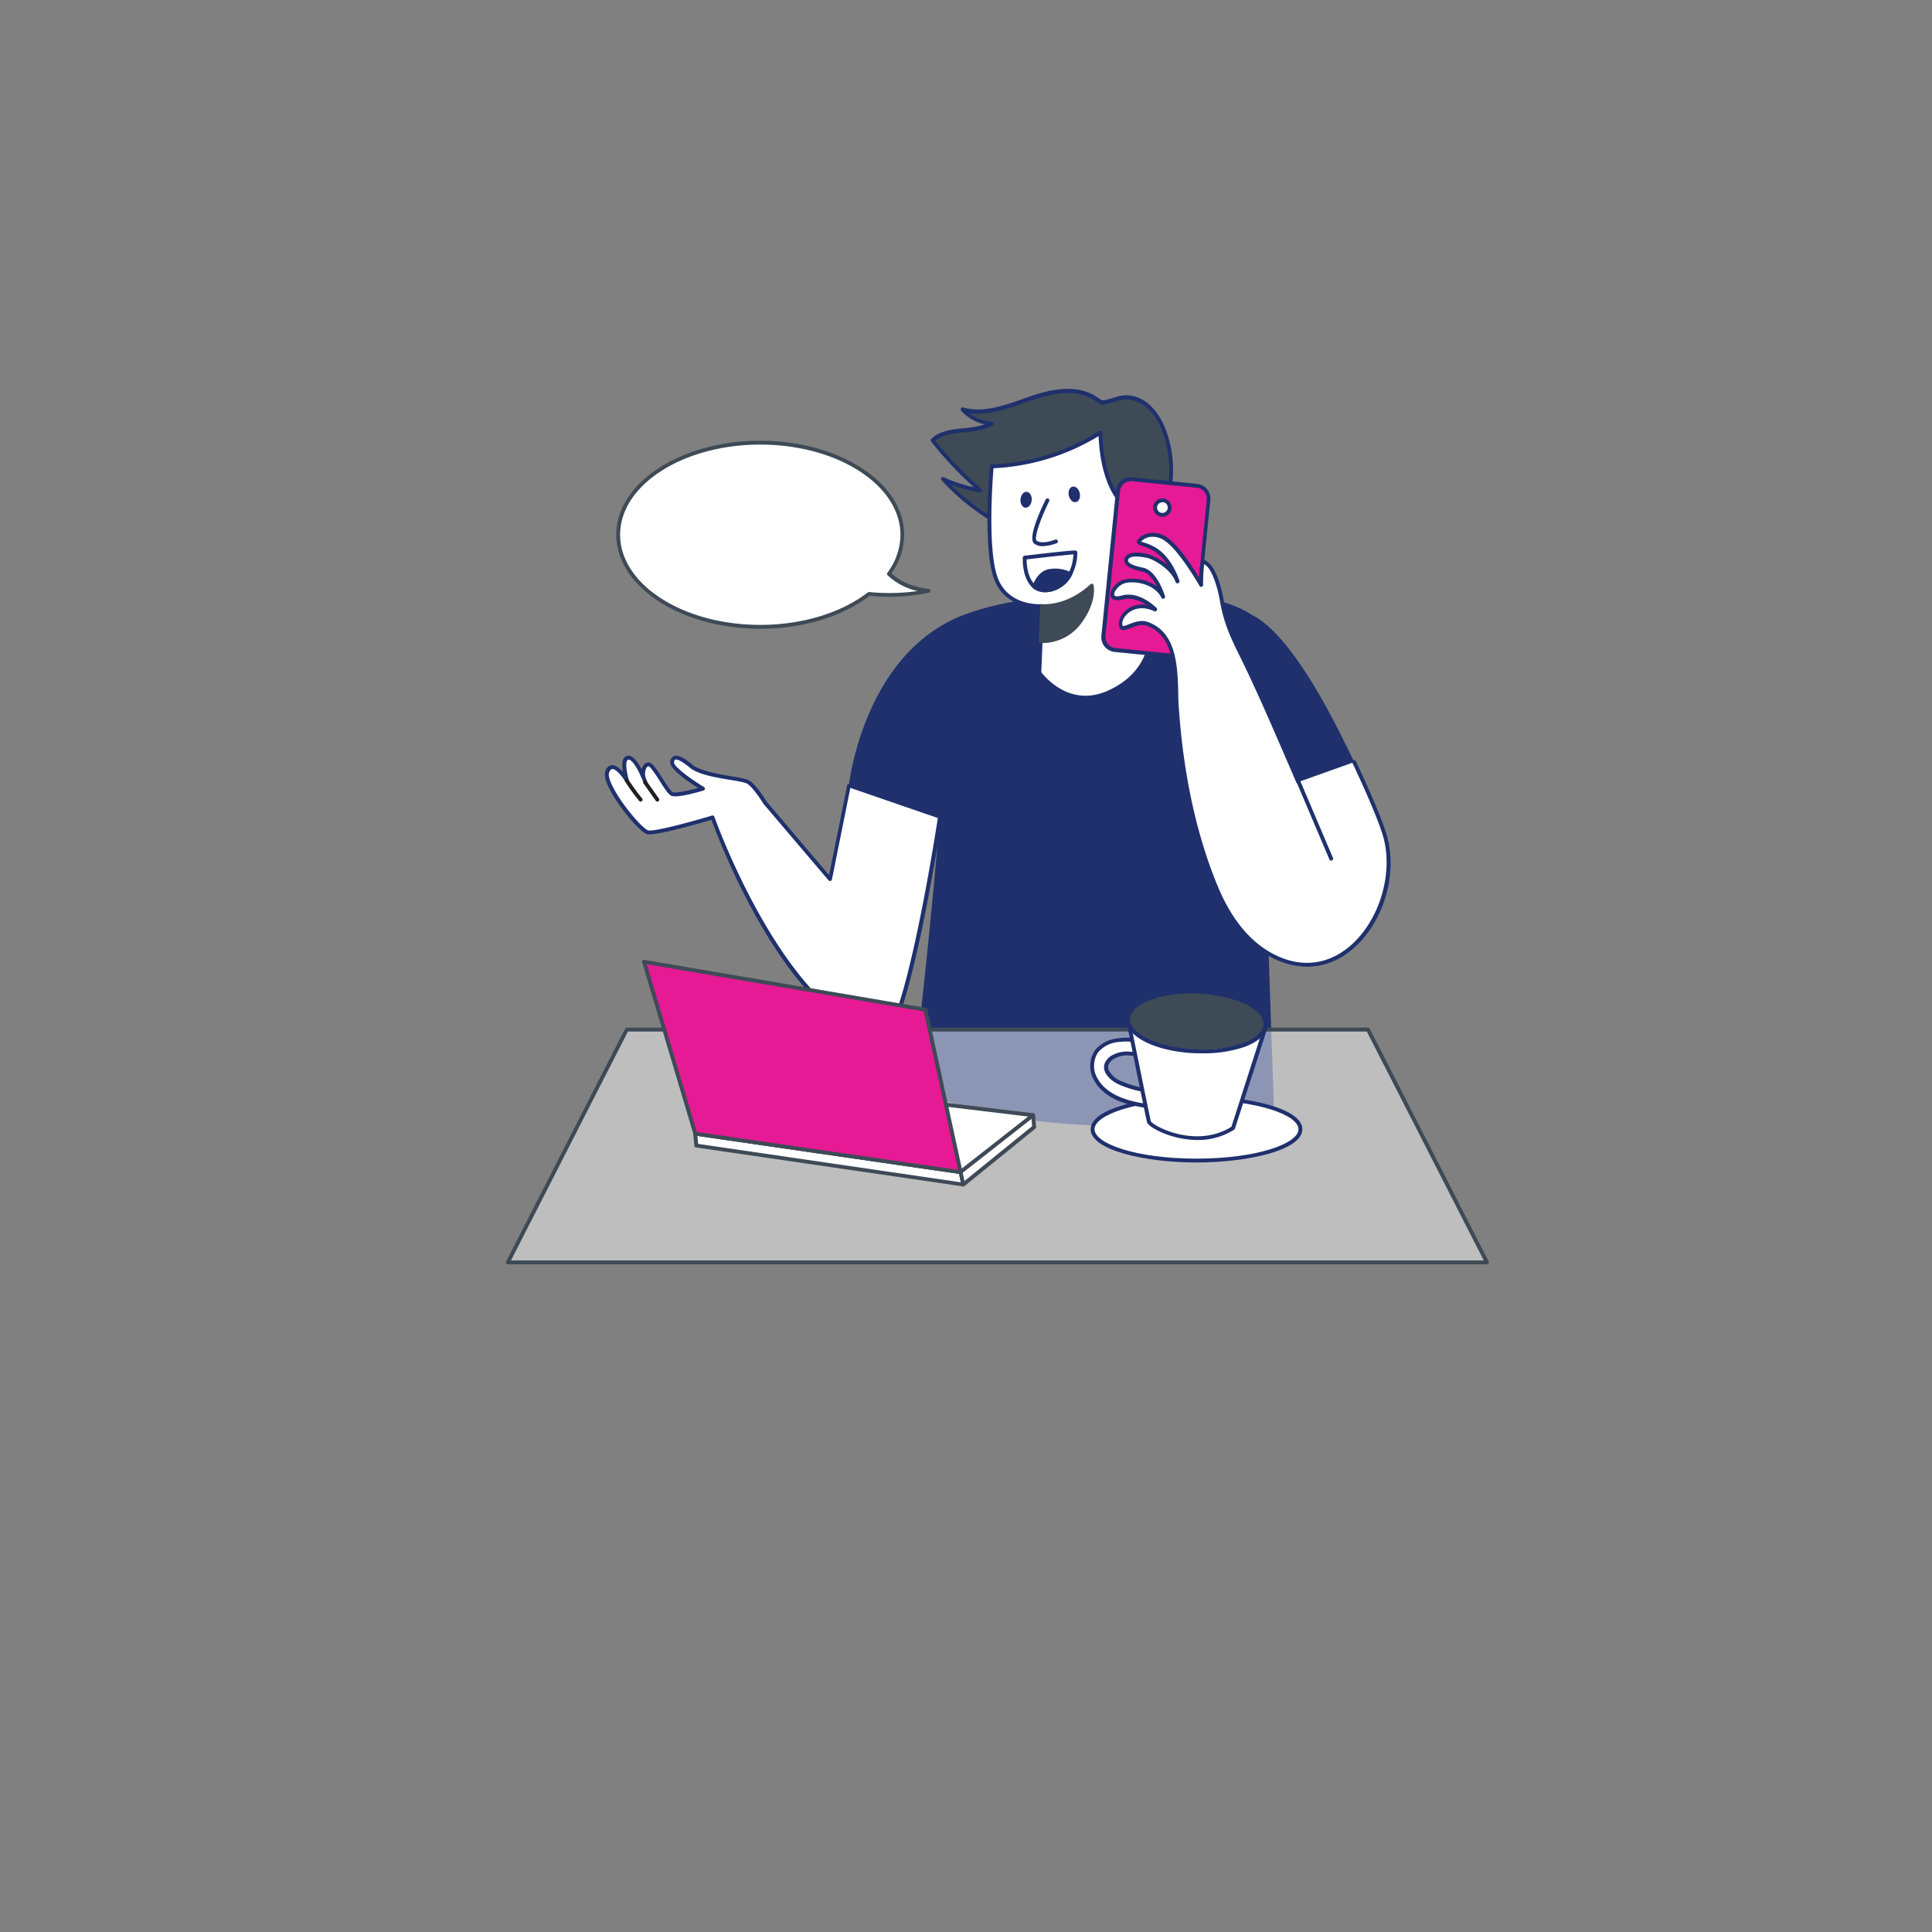 <?xml version="1.0" encoding="utf-8"?>
<svg viewBox="0 0 500 500" xmlns="http://www.w3.org/2000/svg">
  <rect x="0" y="0" width="500" height="500" fill="#808080" stroke="none"/>
  <g id="_66_calling" data-name="#66_calling" transform="matrix(1, 0, 0, 1, 58.119, 63.96)">
    <path d="M268.89,141.63l23.52-8.37c-1-1.41-14.18-32-26.58-38.1C255,88,234.89,89.32,212.16,90.91a70.21,70.21,0,0,0-21.31,4.44c-25.62,10.18-29.28,43.93-29.28,43.93l23.57,8.13s-3.83,45.85-7.44,69.82c0,0,29.53,17.39,93.91,6.73C271.61,224,269,148.41,268.89,141.63Z" style="fill: rgb(31, 48, 109);"/>
    <polygon points="210.86 110.13 221.58 162.1 239.55 102.1 210.86 110.13" style="fill: rgb(31, 48, 109);"/>
    <path d="M221.58,162.6h0a.51.51,0,0,1-.47-.4l-10.72-52a.5.5,0,0,1,.35-.58l28.69-8a.49.49,0,0,1,.49.13.47.47,0,0,1,.12.49l-18,60A.5.5,0,0,1,221.58,162.6Zm-10.14-52.11,10.23,49.58,17.14-57.25Z" style="fill: rgba(31, 48, 109, 0);"/>
    <path d="M234.24,39c-2-.28-3.35.46-5.16.9-2.38.58-1.71.64-3.83-.73-5-3.2-11.5-1.76-17.07.2s-11.5,4.35-17.17,2.73a11.14,11.14,0,0,0,7.56,3.62c-4.66,2.72-11.44.62-15.32,4.38A97,97,0,0,0,195.57,63,34.84,34.84,0,0,1,185.91,60a58.39,58.39,0,0,0,20.32,14.34c5.64,2.48,11.75,4.26,17.9,3.85,9.89-.67,20-8.44,20.78-18.65C245.44,52.57,242.79,40.19,234.24,39Z" style="fill: rgb(62, 74, 86);"/>
    <path d="M222.33,78.78c-4.92,0-10.27-1.3-16.3-4a58.68,58.68,0,0,1-20.49-14.46.5.5,0,0,1,.58-.79,34.69,34.69,0,0,0,7.8,2.59,97.84,97.84,0,0,1-11.06-11.79.5.5,0,0,1,0-.67c2.26-2.19,5.43-2.5,8.5-2.8a23.22,23.22,0,0,0,5.39-1,11.49,11.49,0,0,1-6.15-3.55.48.48,0,0,1,0-.59.49.49,0,0,1,.56-.22c5.1,1.45,10.45-.45,15.63-2.29l1.24-.43c4.92-1.74,12.1-3.63,17.5-.15l.8.53c.86.59.85.58,2,.3l.68-.17c.47-.11.91-.24,1.34-.38a8.74,8.74,0,0,1,4-.53h0C242.89,39.7,246,51.81,245.4,59.61c-.84,11-11.68,18.46-21.24,19.11C223.56,78.76,222.94,78.78,222.33,78.78ZM187.9,61.43a58.68,58.68,0,0,0,18.53,12.48c6.64,2.92,12.42,4.16,17.66,3.81,11.75-.8,19.69-10.06,20.32-18.18.57-7.43-2.29-18.94-10.24-20.08h0a7.73,7.73,0,0,0-3.58.5c-.44.14-.91.28-1.4.4l-.66.16c-1.46.37-1.61.35-2.77-.44l-.78-.52c-5-3.24-11.9-1.41-16.63.25l-1.24.44c-4.73,1.68-9.62,3.41-14.44,2.69a10.55,10.55,0,0,0,5.93,2.25.5.5,0,0,1,.46.38.49.49,0,0,1-.24.55c-2.19,1.28-4.8,1.54-7.33,1.78-2.86.29-5.57.55-7.56,2.22a97.39,97.39,0,0,0,12,12.48.49.49,0,0,1,.13.58.5.5,0,0,1-.53.29A35.71,35.71,0,0,1,187.9,61.43Z" style="fill: rgb(31, 48, 109);"/>
    <path d="M211.57,92.89l-.71,17.24s6.94,9.75,17.58,5.24,11.11-13.27,11.11-13.27l-3.42-32.86s-8.94-3-9.47-21.26a55.66,55.66,0,0,1-28.12,8.76s-1.84,20.18.92,28.54S211.57,92.89,211.57,92.89Z" fill="#fff"/>
    <path d="M222.9,117.05c-7.62,0-12.39-6.55-12.45-6.63a.49.49,0,0,1-.09-.31l.69-16.7c-2.12,0-9.62-.55-12.07-8-2.75-8.36-1-27.91-.94-28.73a.5.5,0,0,1,.48-.46,55.56,55.56,0,0,0,27.85-8.66.49.49,0,0,1,.79.39c.27,9.23,2.75,14.39,4.78,17.11a10.77,10.77,0,0,0,4.35,3.69.5.5,0,0,1,.34.42L240,102.05c0,.17-.6,9.2-11.4,13.78A14.58,14.58,0,0,1,222.9,117.05ZM211.37,110c.89,1.18,7.29,9,16.88,4.93,10.23-4.34,10.79-12.75,10.8-12.84l-3.38-32.48c-1.61-.71-8.76-4.75-9.48-20.7A57.51,57.51,0,0,1,199,57.22c-.25,3-1.53,20.41.93,27.9,2.6,7.88,11.23,7.3,11.61,7.27a.5.5,0,0,1,.38.14.5.5,0,0,1,.15.38Z" style="fill: rgb(31, 48, 109);"/>
    <path d="M231.5,77.92a9,9,0,0,0,6.79-1,9.61,9.61,0,0,0,4.42-8.32,8.2,8.2,0,0,0-.6-3.57,4.28,4.28,0,0,0-2.61-2.39,6.84,6.84,0,0,0-4.27.69c-2,.8-2.15,1.91-3.42,3.43.14-.13.27-.55.4-.68" fill="#fff"/>
    <path d="M233.71,78.7a9.19,9.19,0,0,1-2.33-.3.5.5,0,1,1,.25-1,8.39,8.39,0,0,0,6.4-.92,9.07,9.07,0,0,0,4.18-7.9,7.56,7.56,0,0,0-.56-3.35,3.8,3.8,0,0,0-2.29-2.12c-1.21-.34-2.5.11-3.94.67a4.26,4.26,0,0,0-2.3,2,14.54,14.54,0,0,1-.87,1.21l-.09.1a.5.5,0,0,1-.73-.68l0,0s.07-.13.1-.2a1.69,1.69,0,0,1,.3-.48.76.76,0,0,1,.19-.12l.24-.34a5.23,5.23,0,0,1,2.76-2.4,7.33,7.33,0,0,1,4.58-.7,4.78,4.78,0,0,1,2.93,2.66,8.55,8.55,0,0,1,.65,3.8,10.07,10.07,0,0,1-4.66,8.73A9.4,9.4,0,0,1,233.71,78.7Z" fill="#231f20"/>
    <path d="M211.2,102a12.13,12.13,0,0,0,10.14-5c4.11-5.51,3.08-9.4,3.08-9.4s-5.34,5.57-12.85,5.31Z" style="fill: rgb(62, 74, 86);"/>
    <path d="M211.69,102.47c-.31,0-.49,0-.54,0a.5.5,0,0,1-.45-.52l.38-9.06a.48.48,0,0,1,.51-.48c7.2.22,12.41-5.1,12.47-5.15a.5.5,0,0,1,.48-.14.52.52,0,0,1,.36.36c0,.16,1,4.18-3.16,9.82A12.58,12.58,0,0,1,211.69,102.47Zm.36-9.07-.33,8.07a11.77,11.77,0,0,0,9.22-4.79c2.76-3.69,3.11-6.63,3.09-8.05a18.87,18.87,0,0,1-11.94,4.77Z" style="fill: rgb(62, 74, 86);"/>
    <path d="M213,65.53s-4.71,9.46-3.13,10.8,5.33-.17,5.33-.17" fill="#fff"/>
    <path d="M211.76,77.38a3.44,3.44,0,0,1-2.25-.67c-1.75-1.48,1.86-9.1,3-11.41a.51.51,0,0,1,.67-.22.5.5,0,0,1,.23.67c-2.19,4.4-4,9.55-3.26,10.19,1.11.94,3.86.14,4.83-.25a.51.51,0,0,1,.65.28.5.5,0,0,1-.28.65A10.86,10.86,0,0,1,211.76,77.38Z" style="fill: rgb(31, 48, 109);"/>
    <ellipse cx="219.91" cy="64" rx="1.45" ry="2.05" transform="translate(-8.57 48.02) rotate(-12.23)" style="fill: rgb(31, 48, 109);"/>
    <ellipse cx="206.27" cy="65.84" rx="2.05" ry="1.45" transform="matrix(0.09, -1, 1, 0.09, 123.03, 265.72)" style="fill: rgb(31, 48, 109);"/>
    <path d="M212.41,89.3a4.81,4.81,0,0,1-3.21-1.08c-2.91-2.59-2.63-7.68-2.62-7.89a.5.5,0,0,1,.44-.47c13.16-1.54,13.29-1.42,13.5-1.23a.52.52,0,0,1,.17.38h0a12.7,12.7,0,0,1-1.39,5.83,8.2,8.2,0,0,1-5.7,4.35A6.91,6.91,0,0,1,212.41,89.3Zm-4.84-8.49c0,1.21.19,4.79,2.27,6.65a4.27,4.27,0,0,0,3.58.75,7.22,7.22,0,0,0,5-3.83,11.51,11.51,0,0,0,1.25-4.87C217.94,79.63,211.76,80.32,207.57,80.81ZM220.19,79h0Zm0,0h0Z" style="fill: rgb(31, 48, 109);"/>
    <path d="M218.86,84.62c-2.37,4.42-7.27,5-9.33,3.23.68-1.72,1.78-3.46,3.57-3.95A8.41,8.41,0,0,1,218.86,84.62Z" style="fill: rgb(31, 48, 109);"/>
    <path d="M212.41,89.3a4.86,4.86,0,0,1-3.21-1.08.48.48,0,0,1-.13-.55c.92-2.36,2.24-3.79,3.9-4.25a9,9,0,0,1,6.1.75.44.44,0,0,1,.26.29.48.48,0,0,1,0,.39,8.2,8.2,0,0,1-5.7,4.35A6.91,6.91,0,0,1,212.41,89.3Zm-2.28-1.61a4.58,4.58,0,0,0,3.29.53,7.13,7.13,0,0,0,4.73-3.37,7.8,7.8,0,0,0-4.92-.47C212,84.73,210.92,85.84,210.13,87.69Z" style="fill: rgb(31, 48, 109);"/>
    <path d="M192.54,108.85c.12,1.05-7.4,38.56-7.4,38.56" fill="#231f20"/>
    <path d="M185.14,147.9H185a.48.48,0,0,1-.39-.58c3-14.84,7.4-37.31,7.4-38.43a.48.48,0,0,1,.44-.54.51.51,0,0,1,.55.45c.11,1.08-6.16,32.44-7.42,38.71A.48.48,0,0,1,185.14,147.9Z" style="fill: rgb(31, 48, 109);"/>
    <rect x="229.24" y="60.82" width="23.55" height="44.38" rx="3.33" transform="translate(9.5 -23.67) rotate(5.73)" style="fill: rgb(229, 26, 148);"/>
    <path d="M247.54,106.45l-.39,0-16.8-1.69a3.83,3.83,0,0,1-3.43-4.19L230.69,63a3.84,3.84,0,0,1,4.19-3.43l16.8,1.69a3.83,3.83,0,0,1,3.43,4.2L251.34,103a3.83,3.83,0,0,1-3.8,3.45Zm-13-45.88a2.78,2.78,0,0,0-1.79.64,2.83,2.83,0,0,0-1,1.91l-3.77,37.53a2.84,2.84,0,0,0,2.54,3.1l16.8,1.69h0a2.83,2.83,0,0,0,3.1-2.54l3.77-37.52a2.85,2.85,0,0,0-2.54-3.11l-16.8-1.69Z" style="fill: rgb(31, 48, 109);"/>
    <path d="M292.41,133.26s6.91,14.47,8.24,20.15c4.13,17.6-11.67,40.86-30.81,29.16-6.28-3.83-10.49-10.35-13.28-17.15-5.95-14.49-8.93-30.54-10-46.12-.49-7,.81-18.88-7.82-21.82-2.78-1-6,2.07-6.65.81-1.09-2.17,2.76-7.26,8.83-4.48,0,0-4.22-4.35-8.56-3.12s-2.48-3.11.27-4.08c2.49-.88,8.29-.13,10.32,3.94,0,0-1.91-6.36-5.28-7.06s-4.49-1.6-4.29-2.61c.34-1.77,3.45-1.36,5.29-1s6.73,3.07,8,6.61c0,0-1.64-5.6-5.77-8.2-2.58-1.63-4.69-1.41-4.15-2.25s3.54-3,7.34-.23,8.83,11.63,8.83,11.63,0-6.12.54-6c2.91.73,4.42,7.85,4.82,10.15.94,5.45,2.69,9.25,5.22,14.33,4.71,9.49,10.31,22.78,14.53,32.47" fill="#fff"/>
    <path d="M280.18,186.23a20.33,20.33,0,0,1-10.6-3.23c-5.62-3.43-10.15-9.28-13.48-17.39-5.46-13.27-8.84-28.84-10.05-46.27-.08-1.13-.11-2.37-.15-3.68-.18-6.84-.4-15.34-7.33-17.71-1.33-.45-2.85.15-4.08.63s-2.37.93-2.86-.06-.1-2.79,1.17-4.1a6.59,6.59,0,0,1,5.76-1.85c-1.55-1-3.82-2-6.08-1.4s-3-.21-3.14-.78c-.44-1.37,1.16-3.56,3.11-4.25a10.66,10.66,0,0,1,8.83,1.66c-.85-1.66-2.12-3.49-3.73-3.82-2.18-.46-5-1.28-4.67-3.2.46-2.43,4.54-1.65,5.87-1.4a14.33,14.33,0,0,1,5.31,2.9,12,12,0,0,0-3.48-3.58,12.5,12.5,0,0,0-3-1.32c-.77-.25-1.28-.41-1.44-.86a.84.84,0,0,1,.13-.76,4.83,4.83,0,0,1,3-1.74,6.44,6.44,0,0,1,5,1.38c2.9,2.13,6.41,7.55,8,10.23.09-4.12.49-4.43.65-4.56a.73.73,0,0,1,.5-.11c3.25.82,4.79,8.28,5.18,10.55.93,5.39,2.65,9.12,5.17,14.2,3.8,7.65,8.13,17.66,11.94,26.48l2.61,6a.5.5,0,0,1-.26.66.51.51,0,0,1-.66-.26l-2.6-6c-3.81-8.82-8.13-18.8-11.92-26.44-2.56-5.15-4.31-8.94-5.26-14.47-.69-3.93-2.15-8.65-4.1-9.62a40.78,40.78,0,0,0-.27,5.37.5.5,0,0,1-.93.24c-.05-.08-5-8.77-8.7-11.46A5.44,5.44,0,0,0,239.47,75a4.13,4.13,0,0,0-2.27,1.19l.69.24a13.71,13.71,0,0,1,3.22,1.42c4.24,2.67,5.91,8.25,6,8.48a.5.5,0,0,1-1,.31c-1.16-3.35-5.89-6-7.57-6.27-2.86-.55-4.53-.34-4.71.6-.15.76,1.24,1.47,3.9,2,3.63.75,5.58,7.14,5.66,7.41a.5.5,0,0,1-.92.36c-1.88-3.76-7.36-4.52-9.71-3.69-1.57.56-2.72,2.31-2.5,3,.12.37.86.42,1.92.12,4.58-1.29,8.87,3.07,9.06,3.25a.51.51,0,0,1,0,.64.49.49,0,0,1-.61.17c-4.09-1.88-6.53.17-7.19.85-.94,1-1.36,2.21-1,2.95.19.13,1.08-.22,1.61-.43,1.3-.51,3.09-1.2,4.76-.63,7.59,2.59,7.83,11.48,8,18.62,0,1.3.07,2.53.15,3.64,1.2,17.32,4.56,32.79,10,46,3.25,7.91,7.65,13.6,13.08,16.92,6.85,4.18,13.93,4.09,19.93-.26,8.05-5.82,12.5-18.28,10.13-28.37-1.3-5.56-8.14-19.9-8.2-20a.5.5,0,1,1,.9-.44c.28.6,6.95,14.58,8.28,20.25,2.49,10.62-2,23.27-10.52,29.41A17.63,17.63,0,0,1,280.18,186.23Z" style="fill: rgb(31, 48, 109);"/>
    <circle cx="242.72" cy="67.4" r="1.87" fill="#fff"/>
    <path d="M242.72,69.78a2.38,2.38,0,1,1,2.37-2.38A2.39,2.39,0,0,1,242.72,69.78Zm0-3.75a1.38,1.38,0,1,0,1.37,1.37A1.37,1.37,0,0,0,242.72,66Z" style="fill: rgb(31, 48, 109);"/>
    <path d="M286.39,158.76a.5.5,0,0,1-.46-.3l-9.22-21.71a.5.5,0,1,1,.92-.39l9.22,21.71a.5.5,0,0,1-.26.65A.48.48,0,0,1,286.39,158.76Z" style="fill: rgb(31, 48, 109);"/>
    <path d="M161.57,139.28l-4.89,24.27-16.85-19.81s-2.89-4.82-4.74-5.52c-2.2-.82-11.29-1.37-14.32-3.85s-4.68-3-5-1.1,8,6.88,8,6.88-6.62,1.93-8,1.38-4.76-7.69-6.14-7.69c-.71,0-2.2,1.51-.81,4.65-1.19-3-2.89-6.38-4.33-6.38s-1.37,2.53-.47,5.9c0,0-3.63-5.91-5-2.27-1.3,3.34,8.26,15.15,10.46,15.7s16.8-3.86,16.8-3.86,17.72,50.57,43.44,57.17c6.4,1.64,15.42-57.34,15.42-57.34Z" fill="#fff"/>
    <path d="M170,205.28a1.37,1.37,0,0,1-.4-.05c-10.8-2.77-21.46-13.3-31.67-31.29A183.91,183.91,0,0,1,126,148.2c-2.78.83-14.5,4.24-16.61,3.72-1.88-.46-7.31-6.92-9.69-11.52-1.15-2.22-1.52-3.81-1.12-4.84a2,2,0,0,1,1.62-1.5c1-.08,2.06.81,2.89,1.75-.29-1.78-.18-3,.31-3.65a1.41,1.41,0,0,1,1.15-.55h0c1,0,2.17,1.19,3.38,3.52a2.8,2.8,0,0,1,.39-.88,1.78,1.78,0,0,1,1.37-.91c1,0,2.06,1.63,3.76,4.29.88,1.37,2.08,3.24,2.56,3.43.73.3,4-.39,6.57-1.08-2.6-1.63-7.5-5-7.24-6.78a1.67,1.67,0,0,1,1-1.49c1-.38,2.39.3,4.8,2.27,1.94,1.59,6.7,2.38,10.18,3a28.37,28.37,0,0,1,4,.82c1.95.74,4.68,5.22,5,5.73l16.13,19,4.69-23.26a.52.52,0,0,1,.24-.34.53.53,0,0,1,.41,0l23.57,8.13a.5.5,0,0,1,.33.55c-.33,2.17-8.2,53.23-14.61,57.46A1.83,1.83,0,0,1,170,205.28Zm-43.71-58.2a.49.49,0,0,1,.47.34c.18.5,17.93,50.39,43.09,56.85a.78.78,0,0,0,.63-.16c4.8-3.17,11.29-38,14.11-56.37l-22.64-7.8-4.77,23.71a.48.48,0,0,1-.37.38.47.47,0,0,1-.5-.16l-16.85-19.81c-.83-1.36-3.16-4.85-4.54-5.37a28.22,28.22,0,0,0-3.8-.77c-3.79-.63-8.51-1.41-10.66-3.17-2.59-2.12-3.49-2.23-3.8-2.11s-.3.42-.34.7c-.14.95,3.9,4.07,7.75,6.38a.5.5,0,0,1-.12.91c-1.13.33-6.86,2-8.32,1.36-.74-.3-1.63-1.65-3-3.82-.89-1.4-2.39-3.74-2.93-3.83a1,1,0,0,0-.53.45,3.34,3.34,0,0,0,0,3c.08.18.15.36.22.54a.5.5,0,0,1-.92.39c-.09-.2-.16-.39-.23-.57-1.65-4.06-3-5.52-3.65-5.52h0a.42.42,0,0,0-.36.16c-.17.22-.65,1.25.38,5.11a.51.51,0,0,1-.29.59.5.5,0,0,1-.62-.2c-.85-1.38-2.46-3.32-3.38-3.21-.29,0-.55.32-.77.86s-.23,1.49,1.08,4c2.45,4.73,7.71,10.68,9,11,1.52.38,10.72-2.09,16.53-3.84A.4.4,0,0,1,126.28,147.08Z" style="fill: rgb(31, 48, 109);"/>
    <line x1="108.86" y1="138.49" x2="112.03" y2="142.99" fill="#fff"/>
    <path d="M112,143.49a.48.48,0,0,1-.41-.21l-3.17-4.5a.49.49,0,0,1,.12-.69.48.48,0,0,1,.69.12l3.17,4.49a.5.5,0,0,1-.12.7A.47.47,0,0,1,112,143.49Z" fill="#231f20"/>
    <path d="M104.06,138a52.75,52.75,0,0,0,3.62,5" fill="#fff"/>
    <path d="M107.68,143.49a.49.49,0,0,1-.37-.16,50.81,50.81,0,0,1-3.67-5.05.5.5,0,0,1,.14-.69.51.51,0,0,1,.7.15,53.16,53.16,0,0,0,3.56,4.91.49.49,0,0,1-.36.84Z" fill="#231f20"/>
    <polygon points="104.08 202.49 295.92 202.49 326.7 262.74 73.3 262.74 104.08 202.49" style="fill: rgba(255, 255, 255, 0.49);"/>
    <path d="M326.7,263.24H73.3a.5.5,0,0,1-.43-.24.5.5,0,0,1,0-.49l30.79-60.25a.48.48,0,0,1,.44-.27H295.92a.48.48,0,0,1,.44.27l30.79,60.25a.5.5,0,0,1,0,.49A.5.5,0,0,1,326.7,263.24Zm-252.58-1H325.88L295.61,203H104.39Z" style="fill: rgb(62, 74, 86);"/>
    <ellipse cx="251.53" cy="228.29" rx="26.89" ry="8.1" fill="#fff"/>
    <path d="M251.53,236.89c-13.46,0-27.39-3.22-27.39-8.6s13.93-8.59,27.39-8.59,27.4,3.21,27.4,8.59S265,236.89,251.53,236.89Zm0-16.19c-15.79,0-26.39,3.92-26.39,7.59s10.6,7.6,26.39,7.6,26.4-3.93,26.4-7.6S267.32,220.7,251.53,220.7Z" style="fill: rgb(31, 48, 109);"/>
    <polygon points="121.82 229.41 122.09 232.48 191.18 242.58 190.48 239.36 121.82 229.41" fill="#fff"/>
    <path d="M191.18,243.08h-.08L122,233a.5.5,0,0,1-.42-.45l-.28-3.07a.53.53,0,0,1,.15-.41.54.54,0,0,1,.42-.13l68.66,9.94a.51.51,0,0,1,.42.39l.69,3.22a.49.49,0,0,1-.12.45A.5.5,0,0,1,191.18,243.08Zm-68.62-11,68,9.94-.47-2.18L122.37,230Z" style="fill: rgb(62, 74, 86);"/>
    <path d="M121.82,229.42s15.72-13.49,16.25-13.36,71.17,8.58,71.17,8.58l-18.76,14.72Z" fill="#fff"/>
    <path d="M190.48,239.86h-.07l-68.66-9.94a.49.49,0,0,1-.41-.36.47.47,0,0,1,.15-.51c15.93-13.66,16.38-13.55,16.69-13.47,1.06.18,70.42,8.49,71.12,8.57a.53.53,0,0,1,.43.37.5.5,0,0,1-.18.52l-18.76,14.72A.51.51,0,0,1,190.48,239.86ZM123,229.08l67.36,9.75L208,225c-13.72-1.64-66.42-8-69.85-8.42C137,217.23,128.62,224.25,123,229.08Z" style="fill: rgb(62, 74, 86);"/>
    <polygon points="191.18 242.58 209.52 227.71 209.24 224.64 190.48 239.36 191.18 242.58" fill="#fff"/>
    <path d="M191.18,243.08a.47.47,0,0,1-.17,0,.5.5,0,0,1-.32-.37l-.7-3.22a.51.51,0,0,1,.18-.5l18.77-14.71a.49.49,0,0,1,.8.35l.28,3.06a.55.55,0,0,1-.18.44L191.49,243A.51.51,0,0,1,191.18,243.08Zm-.15-3.52.46,2.12L209,227.49l-.17-1.89Z" style="fill: rgb(62, 74, 86);"/>
    <polygon points="121.82 229.41 108.54 184.93 181.36 197.35 190.48 239.36 121.82 229.41" style="fill: rgb(229, 26, 148);"/>
    <path d="M190.48,239.86h-.07l-68.66-9.94a.5.5,0,0,1-.41-.35l-13.27-44.48a.52.52,0,0,1,.1-.48.5.5,0,0,1,.46-.16l72.82,12.41a.5.5,0,0,1,.4.39l9.12,42a.5.5,0,0,1-.49.61ZM122.21,229l67.63,9.79-8.9-41-71.69-12.22Z" style="fill: rgb(62, 74, 86);"/>
    <path d="M231.26,205.18l-.64.11a8,8,0,0,0-5,2.8,6.9,6.9,0,0,0-.17,7.27c2.86,5.15,9.83,6.57,15.18,7.07a4.89,4.89,0,0,0,2.25-.17,1.67,1.67,0,0,0,.22-3.17,5.48,5.48,0,0,0-1.79-.5c-3.32-.55-6.84-1-9.89-2.49-1.77-.9-4.25-3-3-5.18a4.25,4.25,0,0,1,1.88-1.6c3.06-1.46,6-.35,9,.55a1.76,1.76,0,0,0,.68.1,1.23,1.23,0,0,0,.88-1.36c-.1-1.32-1.42-2.19-2.65-2.67A14,14,0,0,0,231.26,205.18Z" fill="#fff"/>
    <path d="M241.56,223c-.33,0-.65,0-.95,0-8.16-.76-13.25-3.16-15.56-7.33a7.35,7.35,0,0,1,.2-7.81,8.53,8.53,0,0,1,5.27-3l.67-.11a14.25,14.25,0,0,1,7.26.79c1.05.4,2.84,1.34,3,3.09a1.71,1.71,0,0,1-1.31,1.89,2,2,0,0,1-.89-.12l-.79-.23c-2.68-.82-5.22-1.59-7.84-.33a3.75,3.75,0,0,0-1.67,1.39,1.91,1.91,0,0,0-.2,1.57,5.87,5.87,0,0,0,3,2.91,28.69,28.69,0,0,0,8.51,2.25l1.24.2a5.92,5.92,0,0,1,1.93.55,2.38,2.38,0,0,1,1.31,1.85,2.35,2.35,0,0,1-1.57,2.22A4.16,4.16,0,0,1,241.56,223Zm-10.22-17.31-.62.11a7.6,7.6,0,0,0-4.67,2.61,6.35,6.35,0,0,0-.13,6.73c2.14,3.85,7,6.08,14.78,6.81a4.48,4.48,0,0,0,2-.14,1.37,1.37,0,0,0,.94-1.22,1.38,1.38,0,0,0-.78-1,5.11,5.11,0,0,0-1.63-.45l-1.22-.19a29.33,29.33,0,0,1-8.81-2.35c-1.38-.7-3-2-3.47-3.51a2.89,2.89,0,0,1,.3-2.36,4.67,4.67,0,0,1,2.1-1.8c3-1.41,5.81-.55,8.56.28l.78.24a1.46,1.46,0,0,0,.48.08c.28,0,.47-.47.44-.82-.09-1.25-1.66-2-2.33-2.24a13.39,13.39,0,0,0-6.75-.74Z" style="fill: rgb(31, 48, 109);"/>
    <path d="M233.77,199.67s5,25.12,5.45,26.63S251.54,234,261,227.93l8.29-25.68Z" fill="#fff"/>
    <path d="M251.73,231.07a23.61,23.61,0,0,1-8.3-1.59c-2.08-.8-4.44-2.09-4.69-3-.41-1.51-5.25-25.64-5.46-26.66a.48.48,0,0,1,.12-.43.5.5,0,0,1,.41-.17l35.52,2.58a.5.5,0,0,1,.44.65l-8.29,25.68a.56.56,0,0,1-.21.27A17.32,17.32,0,0,1,251.73,231.07Zm-17.34-30.86c.79,3.95,5,24.62,5.31,26,.14.34,2,1.74,5.3,2.81s9.75,2.29,15.58-1.38l8-24.9Z" style="fill: rgb(31, 48, 109);"/>
    <ellipse cx="251.57" cy="200.4" rx="7.71" ry="17.82" transform="matrix(0.04, -1, 1, 0.04, 41.03, 443.55)" style="fill: rgb(62, 74, 86);"/>
    <path d="M253,208.63l-1.73,0c-10.26-.42-18.15-4.35-18-8.95.1-2.27,2.14-4.29,5.76-5.68a33,33,0,0,1,12.88-1.77c10.26.42,18.15,4.35,18,9-.09,2.27-2.13,4.28-5.75,5.68A32.06,32.06,0,0,1,253,208.63Zm-2.8-15.47a30.68,30.68,0,0,0-10.78,1.74c-3.18,1.22-5,3-5.12,4.79-.16,3.9,7.63,7.53,17,7.91a32.11,32.11,0,0,0,12.48-1.7c3.18-1.23,5-3,5.12-4.79.16-3.91-7.63-7.53-17-7.92Z" style="fill: rgb(31, 48, 109);"/>
    <path d="M182.17,89s-6.45-.49-10.25-4.44a17.12,17.12,0,0,0,3.46-10.1c0-13.16-16.45-23.83-36.75-23.83s-36.76,10.67-36.76,23.83,16.46,23.83,36.76,23.83c11.29,0,21.4-3.31,28.14-8.51A49.35,49.35,0,0,0,182.17,89Z" fill="#fff"/>
    <path d="M138.63,98.76c-20.55,0-37.26-10.91-37.26-24.33S118.08,50.1,138.63,50.1,175.88,61,175.88,74.43a17.37,17.37,0,0,1-3.31,10c3.66,3.51,9.57,4,9.63,4a.49.49,0,0,1,.46.46.5.5,0,0,1-.38.53,50,50,0,0,1-15.36.81C159.83,95.67,149.53,98.76,138.63,98.76Zm0-47.66c-20,0-36.26,10.46-36.26,23.33s16.26,23.33,36.26,23.33c10.76,0,20.91-3.06,27.84-8.4a.48.48,0,0,1,.35-.1A52.81,52.81,0,0,0,179.36,89a16.38,16.38,0,0,1-7.8-4.12.49.49,0,0,1,0-.64,16.59,16.59,0,0,0,3.36-9.81C174.88,61.56,158.62,51.1,138.63,51.1Z" style="fill: rgb(62, 74, 86);"/>
  </g>
</svg>